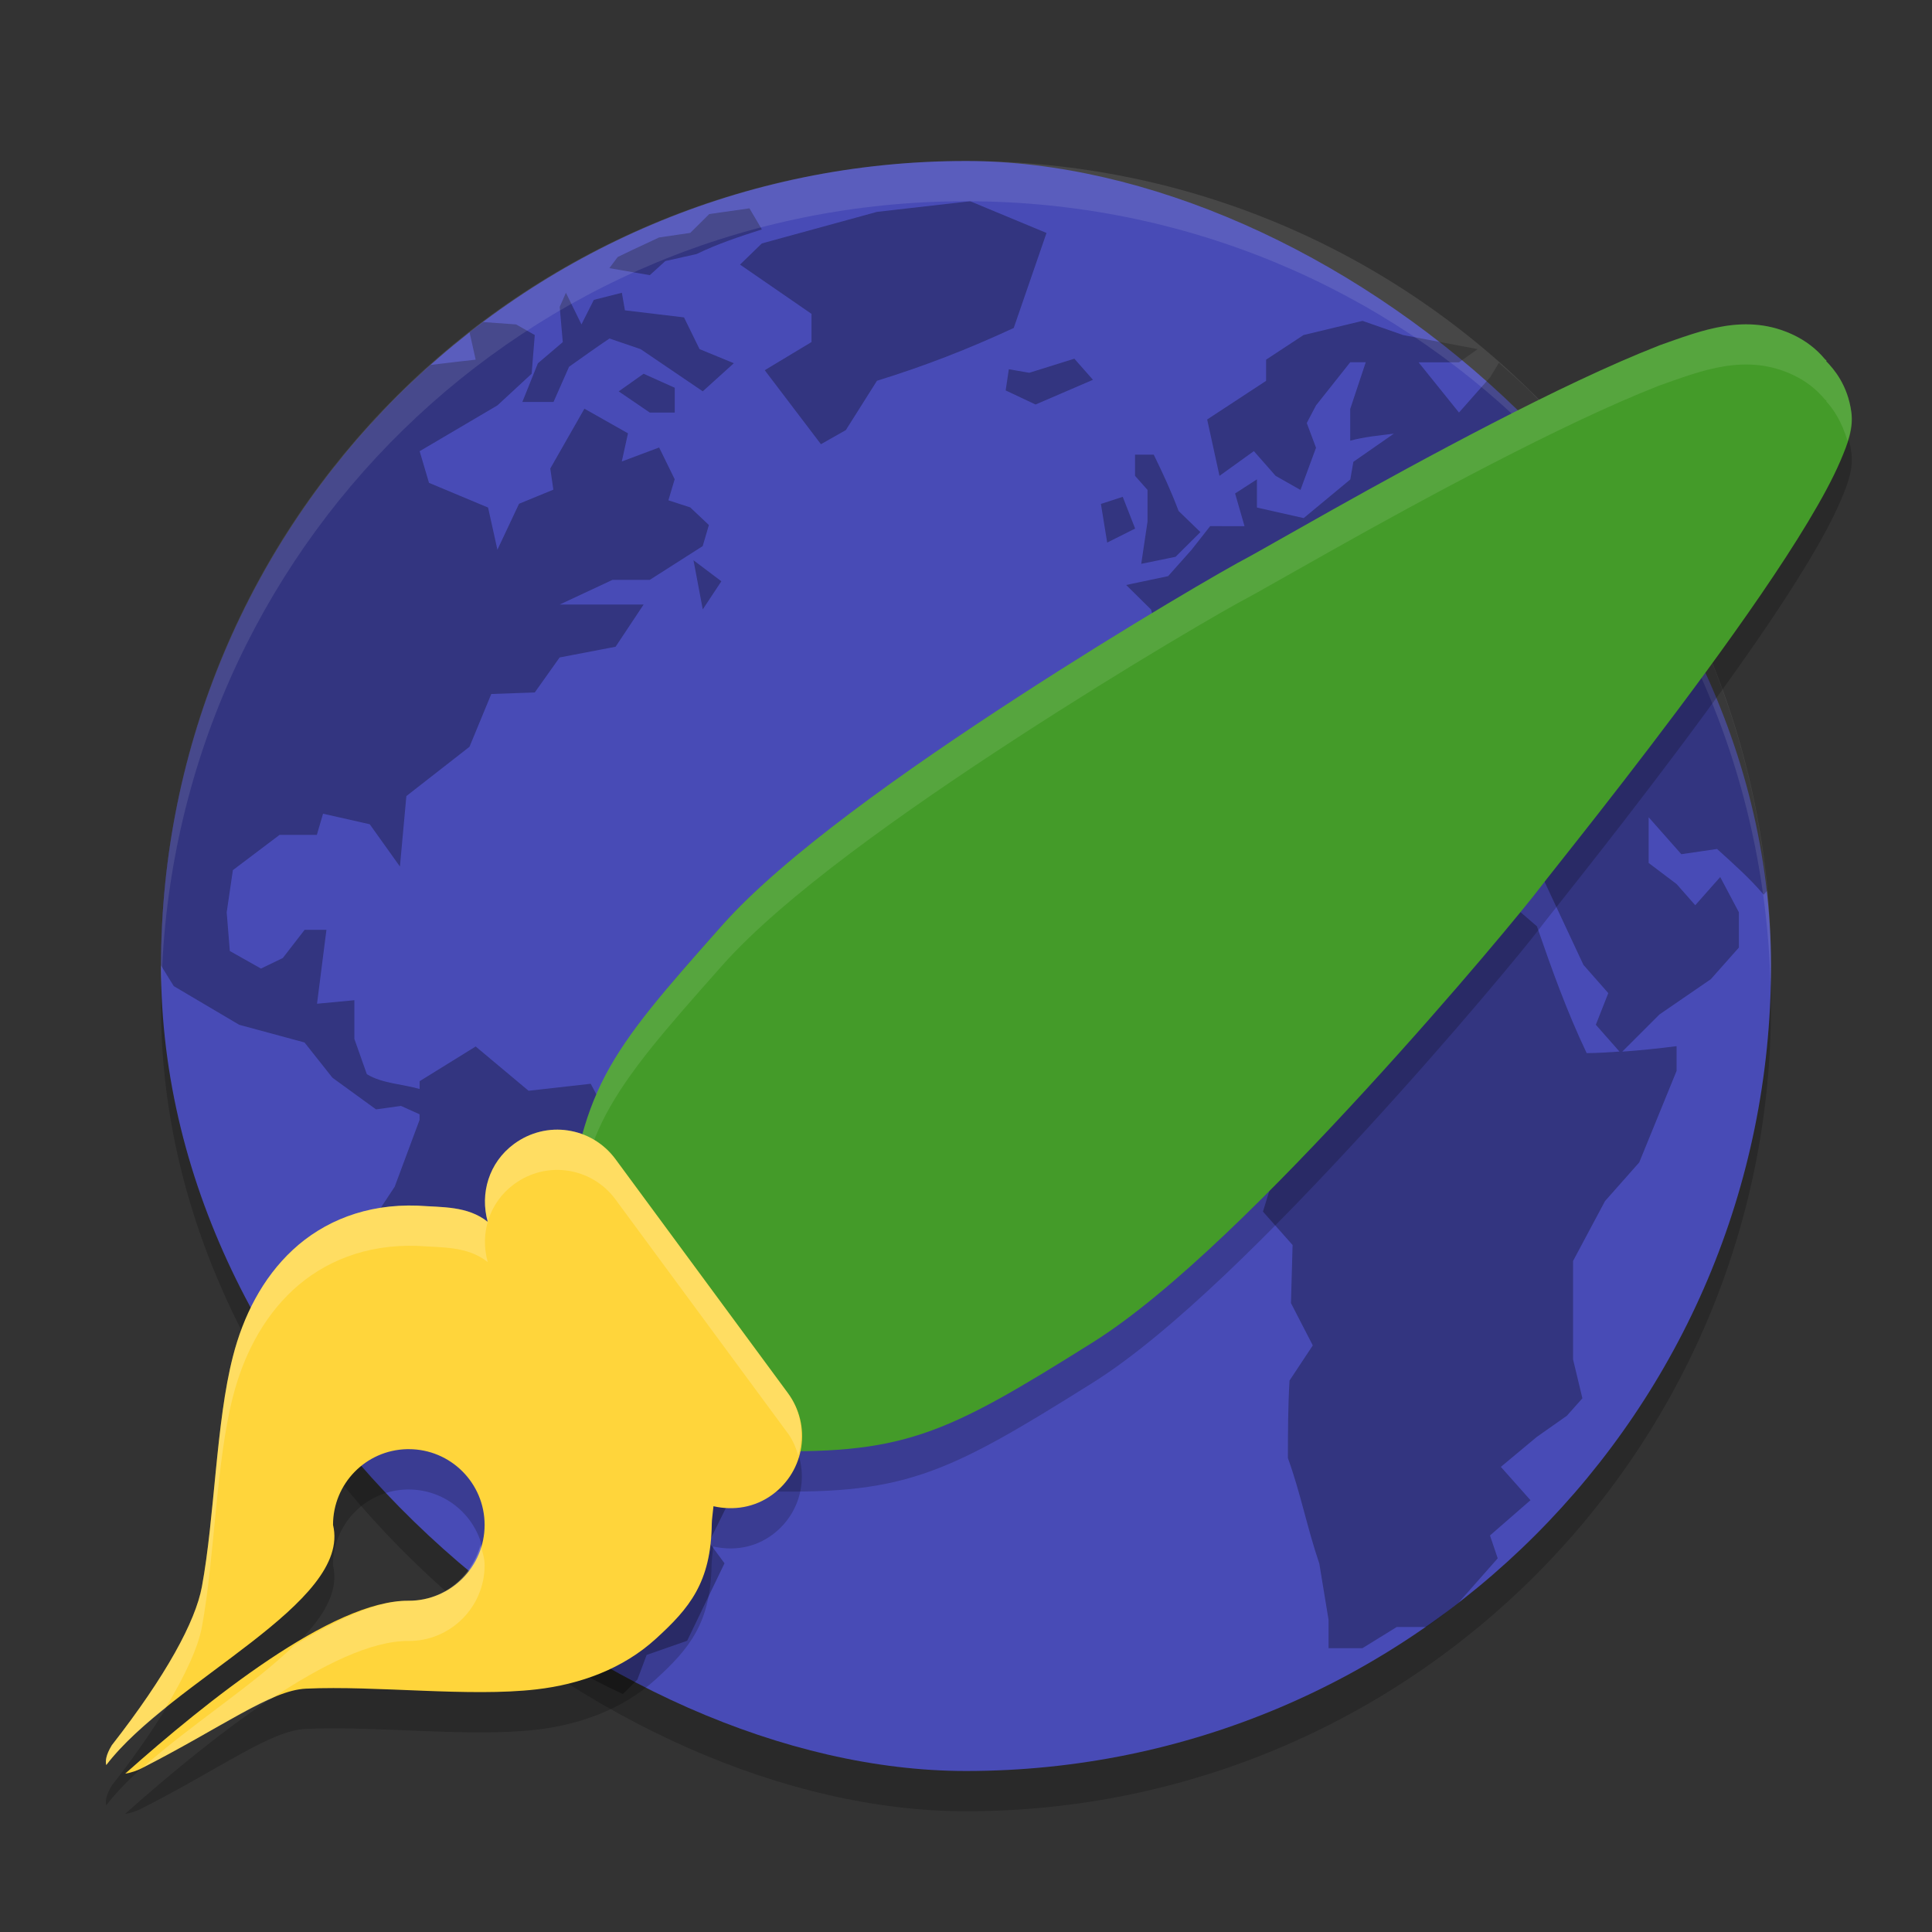 <svg xmlns="http://www.w3.org/2000/svg" width="24" height="24" version="1.1">
 <rect width="100%" height="100%" fill="#333333" stroke="none"/>
 <rect style="opacity:0.2" width="20" height="20" x="-22.5" y="-22" rx="10" ry="10" transform="matrix(0,-1,-1,0,0,0)"/>
 <rect style="fill:#484bb6" width="20" height="20" x="-22" y="-22" rx="10" ry="10" transform="matrix(0,-1,-1,0,0,0)"/>
 <path style="opacity:0.3" d="M 12.052,2.5 10.894,2.632 9.464,3.024 9.193,3.287 10.081,3.899 V 4.249 L 9.5,4.599 10.198,5.518 10.507,5.343 10.894,4.73 C 11.49,4.546 12.025,4.337 12.593,4.074 L 13,2.894 Z m -2.742,0.088 -0.499,0.071 -0.236,0.234 -0.388,0.057 -0.346,0.162 -0.168,0.081 -0.103,0.138 0.502,0.087 0.193,-0.175 0.387,-0.087 C 8.917,3.028 9.183,2.94 9.464,2.85 Z m -2.28,1.049 -0.077,0.175 0.038,0.438 -0.309,0.263 -0.193,0.48 h 0.387 l 0.193,-0.437 c 0.167,-0.118 0.332,-0.237 0.502,-0.351 l 0.387,0.132 c 0.257,0.175 0.515,0.35 0.772,0.524 L 9.116,4.512 8.69,4.337 8.497,3.943 7.763,3.855 7.725,3.637 7.377,3.725 7.223,4.03 Z M 16.926,3.986 16.193,4.162 15.728,4.468 v 0.263 l -0.732,0.48 0.153,0.7 0.427,-0.307 0.27,0.307 0.309,0.175 0.193,-0.524 -0.115,-0.307 0.115,-0.219 0.425,-0.536 h 0.193 l -0.193,0.58 v 0.394 c 0.178,-0.048 0.36,-0.064 0.542,-0.087 l -0.503,0.35 -0.038,0.219 -0.579,0.48 -0.581,-0.131 V 5.955 l -0.271,0.175 0.117,0.406 H 15.033 l -0.231,0.294 -0.291,0.327 -0.521,0.11 0.309,0.305 0.078,0.306 H 13.99 L 13.5,8.14 v 0.788 h 0.22 l 0.212,0.24 0.483,-0.24 0.192,-0.481 0.349,-0.219 0.077,-0.175 0.579,-0.13 0.31,0.349 0.348,0.175 -0.193,0.394 0.31,-0.088 0.154,-0.392 -0.387,-0.438 h 0.155 l 0.387,0.305 0.077,0.438 0.347,0.394 0.077,-0.569 0.194,-0.087 c 0.191,0.198 0.341,0.433 0.502,0.656 l 0.579,0.044 0.349,0.218 -0.155,0.219 -0.348,0.307 h -0.502 l -0.657,-0.219 -0.348,0.043 -0.25,0.285 -0.716,-0.722 -0.503,-0.131 -0.734,0.087 -0.657,0.175 c -0.369,0.418 -0.682,0.834 -1.031,1.268 l -0.425,1.007 0.193,0.218 -0.348,0.524 0.387,0.919 c 0.329,0.372 0.606,0.742 0.934,1.114 l 0.484,-0.415 0.212,0.241 0.521,-0.328 0.175,0.196 H 15.575 l 0.299,0.339 -0.185,0.602 0.368,0.415 -0.02,0.722 0.271,0.525 -0.289,0.437 c -0.019,0.322 -0.02,0.641 -0.02,0.963 0.158,0.436 0.24,0.871 0.39,1.31 l 0.115,0.7 v 0.351 h 0.421 l 0.426,-0.263 h 0.366 c 0.137,-0.095 0.268,-0.197 0.399,-0.299 l 0.489,-0.554 -0.096,-0.284 0.503,-0.438 -0.368,-0.414 0.445,-0.371 0.375,-0.264 0.193,-0.217 -0.116,-0.483 v -1.223 l 0.397,-0.744 0.425,-0.48 0.464,-1.137 v -0.307 c -0.228,0.029 -0.451,0.052 -0.675,0.068 l 0.462,-0.462 0.638,-0.438 0.349,-0.393 v -0.438 c -0.077,-0.146 -0.155,-0.292 -0.232,-0.438 l -0.31,0.35 -0.231,-0.262 -0.348,-0.263 v -0.568 l 0.406,0.459 0.444,-0.065 c 0.202,0.184 0.402,0.359 0.579,0.568 l 0.044,-0.05 C 21.741,8.743 20.738,6.662 19.219,5.078 19.135,4.992 19.046,4.9 18.978,4.832 18.862,4.72 18.741,4.614 18.62,4.507 l -0.109,0.18 -0.387,0.438 -0.502,-0.624 h 0.502 L 18.356,4.337 17.429,4.162 Z M 6.003,4.001 c -0.057,0.042 -0.114,0.083 -0.17,0.127 l 0.076,0.34 c 0,0 -0.353,0.039 -0.558,0.065 -2.052,1.827 -3.349,4.482 -3.352,7.458 0.08,0.133 0.16,0.259 0.16,0.259 l 0.812,0.48 0.812,0.22 0.347,0.438 0.541,0.393 0.31,-0.043 0.231,0.104 v 0.07 l -0.309,0.83 -0.232,0.351 0.077,0.175 -0.249,0.655 0.751,1.269 0.496,0.611 0.309,0.437 -0.038,0.919 0.432,0.524 -0.128,0.555 c 0.446,0.307 0.921,0.573 1.416,0.806 l 0.181,-0.18 0.115,-0.306 0.503,-0.176 L 9,19.42 8.807,19.158 9.076,18.614 9.656,18.483 10,17.934 9.889,17.061 l 0.563,-0.656 0.078,-0.656 C 9.895,15.434 9.166,15.11 8.536,14.786 l -0.31,-0.612 -0.579,-0.131 -0.309,-0.58 -0.772,0.087 -0.657,-0.55 -0.696,0.431 v 0.097 C 5.002,13.467 4.744,13.459 4.557,13.344 l -0.155,-0.438 v -0.481 l -0.464,0.044 c 0.039,-0.306 0.078,-0.612 0.117,-0.918 H 3.784 l -0.271,0.35 -0.271,0.131 -0.387,-0.218 -0.039,-0.481 0.077,-0.524 0.58,-0.438 h 0.463 l 0.077,-0.263 0.58,0.131 0.375,0.525 L 5.048,9.889 5.832,9.277 6.103,8.621 6.643,8.602 6.952,8.167 7.647,8.034 7.995,7.51 H 6.952 l 0.657,-0.307 h 0.463 l 0.657,-0.419 0.077,-0.262 -0.232,-0.219 -0.271,-0.088 0.078,-0.262 -0.193,-0.394 -0.464,0.174 0.077,-0.35 -0.541,-0.306 -0.424,0.743 0.038,0.263 -0.426,0.175 L 6.179,6.829 6.063,6.305 5.329,5.998 5.213,5.605 6.179,5.036 6.604,4.643 6.643,4.162 6.411,4.03 Z m 7.343,0.455 -0.56,0.175 -0.253,-0.044 h -10e-4 l -0.039,0.263 0.371,0.175 0.713,-0.307 -0.231,-0.262 z m -5.351,0.187 -0.309,0.219 0.386,0.263 H 8.382 V 4.817 Z M 14.1,5.648 v 0.263 l 0.155,0.175 v 0.394 l -0.078,0.524 0.426,-0.087 0.309,-0.307 -0.271,-0.262 c -0.091,-0.242 -0.195,-0.468 -0.309,-0.7 z m -0.153,0.524 -0.271,0.088 0.078,0.48 0.347,-0.174 z m -5.332,0.788 0.115,0.61 0.231,-0.349 z m 10.089,3.409 0.445,0.503 0.521,1.114 0.309,0.351 -0.155,0.393 0.294,0.333 c -0.135,0.009 -0.269,0.019 -0.408,0.019 -0.246,-0.517 -0.431,-1.034 -0.618,-1.575 L 18.662,11.136 18.488,10.501 Z"/>
 <path style="opacity:0.1;fill:#ffffff" d="M 12,2 C 6.46,2 2,6.46 2,12 2,12.084 2.004,12.167 2.006,12.25 2.138,6.827 6.544,2.5 12,2.5 c 5.456,0 9.862,4.327 9.994,9.75 0.002,-0.083 0.006,-0.166 0.006,-0.25 0,-5.54 -4.46,-10 -10,-10 z"/>
 <path style="opacity:0.2;fill-rule:evenodd" d="m 20.61,4.793 c -0.618,0.241 -1.355,0.597 -2.078,0.97 -0.723,0.373 -1.432,0.763 -1.985,1.073 -0.553,0.31 -0.969,0.549 -1.045,0.589 -0.245,0.126 -1.474,0.836 -2.864,1.739 -1.39,0.903 -2.904,1.972 -3.666,2.83 -0.723,0.815 -1.161,1.316 -1.45,1.862 -0.288,0.547 -0.409,1.118 -0.508,2.023 l -0.01,0.091 0.056,0.073 c 0.499,0.66 1.338,1.762 2.153,2.42 l 0.061,0.048 0.078,0.01 c 1.872,0.059 2.365,-0.18 4.225,-1.346 0.979,-0.614 2.277,-1.924 3.39,-3.137 1.113,-1.213 2.004,-2.297 2.168,-2.516 0.055,-0.074 0.344,-0.434 0.725,-0.921 0.381,-0.487 0.862,-1.112 1.332,-1.753 0.47,-0.642 0.928,-1.299 1.266,-1.861 0.169,-0.281 0.308,-0.536 0.404,-0.76 0.096,-0.224 0.163,-0.406 0.136,-0.607 -0.045,-0.334 -0.214,-0.531 -0.312,-0.632 l 0.003,-0.01 c 0,0 -0.016,-0.011 -0.016,-0.012 -0.118,-0.142 -0.248,-0.232 -0.385,-0.3 -0.595,-0.287 -1.151,-0.059 -1.678,0.127 z"/>
 <path style="fill:#449b29;fill-rule:evenodd" d="m 20.61,4.292 c -0.618,0.241 -1.355,0.597 -2.078,0.97 -0.723,0.373 -1.432,0.763 -1.985,1.073 -0.553,0.31 -0.969,0.549 -1.045,0.589 -0.245,0.126 -1.474,0.836 -2.864,1.739 -1.39,0.903 -2.904,1.972 -3.666,2.83 -0.723,0.815 -1.161,1.316 -1.45,1.862 -0.288,0.547 -0.409,1.118 -0.508,2.023 l -0.01,0.091 0.056,0.073 c 0.499,0.66 1.338,1.762 2.153,2.42 l 0.061,0.048 0.078,0.01 c 1.872,0.059 2.365,-0.18 4.225,-1.346 0.979,-0.614 2.277,-1.924 3.39,-3.137 1.113,-1.213 2.004,-2.297 2.168,-2.516 0.055,-0.074 0.344,-0.434 0.725,-0.921 0.381,-0.487 0.862,-1.112 1.332,-1.753 0.47,-0.642 0.928,-1.299 1.266,-1.861 0.169,-0.281 0.308,-0.536 0.404,-0.76 0.096,-0.224 0.163,-0.406 0.136,-0.607 -0.045,-0.334 -0.214,-0.531 -0.312,-0.632 l 0.003,-0.01 c 0,0 -0.016,-0.011 -0.016,-0.012 -0.118,-0.142 -0.248,-0.232 -0.385,-0.3 -0.595,-0.287 -1.151,-0.059 -1.678,0.127 z"/>
 <path style="fill:#ffffff;fill-rule:evenodd;opacity:0.1" d="M 21.848 4.037 C 21.415 3.989 21.004 4.151 20.609 4.291 L 20.609 4.293 C 19.991 4.534 19.254 4.889 18.531 5.262 C 17.808 5.635 17.1 6.025 16.547 6.336 C 15.994 6.646 15.578 6.885 15.502 6.924 C 15.257 7.05 14.027 7.761 12.637 8.664 C 11.247 9.567 9.734 10.636 8.973 11.494 C 8.25 12.309 7.81 12.809 7.521 13.355 C 7.233 13.902 7.113 14.474 7.014 15.379 L 7.004 15.469 L 7.059 15.543 C 7.061 15.546 7.064 15.55 7.066 15.553 C 7.159 14.853 7.274 14.324 7.521 13.855 C 7.81 13.309 8.25 12.807 8.973 11.992 C 9.734 11.134 11.247 10.067 12.637 9.164 C 14.027 8.261 15.257 7.55 15.502 7.424 C 15.578 7.385 15.994 7.146 16.547 6.836 C 17.1 6.525 17.808 6.135 18.531 5.762 C 19.254 5.389 19.991 5.033 20.609 4.791 C 21.136 4.605 21.692 4.377 22.287 4.664 C 22.424 4.731 22.554 4.823 22.672 4.965 C 22.672 4.966 22.689 4.977 22.689 4.977 L 22.686 4.986 C 22.768 5.071 22.884 5.242 22.951 5.482 C 22.99 5.36 23.014 5.242 22.998 5.119 C 22.953 4.785 22.784 4.588 22.686 4.486 L 22.689 4.477 C 22.689 4.477 22.672 4.466 22.672 4.465 C 22.554 4.323 22.424 4.231 22.287 4.164 C 22.138 4.092 21.992 4.053 21.848 4.037 z"/>
 <path style="opacity:0.2;fill-rule:evenodd" d="M 7.055,14.545 C 6.827,14.51 6.586,14.563 6.385,14.711 6.073,14.94 5.96,15.327 6.059,15.678 5.808,15.479 5.495,15.499 5.191,15.477 v 0.002 c -0.646,-0.023 -1.172,0.194 -1.553,0.547 -0.381,0.353 -0.619,0.829 -0.746,1.326 -0.21,0.816 -0.224,1.992 -0.385,2.859 -0.08,0.431 -0.441,1.102 -1.119,1.971 -0.074,0.125 -0.08,0.195 -0.068,0.244 0.805,-1.055 3.053,-2.008 2.816,-2.982 -1.525e-4,-0.511 0.407,-0.929 0.918,-0.941 0.008,-9.4e-5 0.016,-9.4e-5 0.023,0 0.52,0 0.941,0.421 0.941,0.941 0,0.52 -0.421,0.941 -0.941,0.941 -0.946,-0.011 -2.511,1.248 -3.523,2.148 0.073,-0.011 0.147,-0.038 0.195,-0.062 1,-0.507 1.61,-0.974 2.051,-0.994 0.876,-0.04 2.031,0.106 2.863,0.01 0.541,-0.063 1.076,-0.254 1.486,-0.629 0.41,-0.375 0.682,-0.696 0.691,-1.43 5.731e-4,-0.046 0.013,-0.132 0.021,-0.217 0.247,0.056 0.512,0.018 0.732,-0.145 0.402,-0.296 0.488,-0.858 0.191,-1.26 L 7.646,14.902 C 7.498,14.701 7.283,14.579 7.055,14.545 Z"/>
 <path style="fill:#ffd53b;fill-rule:evenodd" d="M 7.055 14.043 C 6.827 14.008 6.586 14.063 6.385 14.211 C 6.073 14.441 5.96 14.827 6.059 15.178 C 5.808 14.979 5.495 14.999 5.191 14.977 C 4.546 14.953 4.019 15.173 3.639 15.525 C 3.258 15.878 3.02 16.354 2.893 16.852 C 2.683 17.668 2.668 18.843 2.508 19.711 C 2.428 20.142 2.067 20.811 1.389 21.68 C 1.314 21.804 1.308 21.877 1.32 21.926 C 2.125 20.871 4.373 19.917 4.137 18.943 C 4.137 18.432 4.543 18.014 5.055 18.002 C 5.062 18.002 5.07 18.002 5.078 18.002 C 5.598 18.002 6.02 18.423 6.02 18.943 C 6.02 19.464 5.598 19.885 5.078 19.885 C 4.132 19.874 2.567 21.133 1.555 22.033 C 1.628 22.022 1.702 21.995 1.75 21.971 C 2.75 21.463 3.36 20.997 3.801 20.977 C 4.677 20.937 5.832 21.083 6.664 20.986 C 7.205 20.924 7.74 20.731 8.15 20.355 C 8.561 19.98 8.833 19.661 8.842 18.928 C 8.842 18.881 8.855 18.796 8.863 18.711 C 9.11 18.767 9.375 18.729 9.596 18.566 C 9.998 18.27 10.084 17.707 9.787 17.305 L 7.646 14.4 C 7.498 14.199 7.283 14.077 7.055 14.043 z"/>
 <path style="fill:#ffffff;fill-rule:evenodd;opacity:0.2" d="M 7.055 14.043 C 6.827 14.008 6.586 14.063 6.385 14.211 C 6.073 14.441 5.96 14.827 6.059 15.178 C 5.808 14.979 5.495 14.999 5.191 14.977 C 4.546 14.953 4.019 15.173 3.639 15.525 C 3.258 15.878 3.02 16.354 2.893 16.852 C 2.683 17.668 2.668 18.843 2.508 19.711 C 2.428 20.142 2.067 20.811 1.389 21.68 C 1.314 21.804 1.308 21.877 1.32 21.926 C 1.504 21.685 1.767 21.45 2.055 21.219 C 2.303 20.809 2.461 20.464 2.508 20.211 C 2.668 19.343 2.683 18.168 2.893 17.352 C 3.02 16.854 3.258 16.378 3.639 16.025 C 4.019 15.673 4.546 15.453 5.191 15.477 C 5.495 15.499 5.808 15.479 6.059 15.678 C 5.96 15.327 6.073 14.941 6.385 14.711 C 6.586 14.563 6.827 14.508 7.055 14.543 C 7.283 14.577 7.498 14.699 7.646 14.9 L 9.787 17.805 C 9.85 17.89 9.887 17.984 9.916 18.08 C 9.989 17.822 9.959 17.538 9.787 17.305 L 7.646 14.4 C 7.498 14.199 7.283 14.077 7.055 14.043 z M 5.969 19.193 C 5.858 19.589 5.51 19.885 5.078 19.885 C 4.685 19.88 4.179 20.122 3.656 20.439 C 3.146 20.935 2.356 21.436 1.771 21.959 C 2.475 21.6 2.984 21.268 3.377 21.098 C 4.001 20.684 4.614 20.379 5.078 20.385 C 5.598 20.385 6.02 19.964 6.02 19.443 C 6.02 19.355 5.992 19.275 5.969 19.193 z"/>
</svg>
